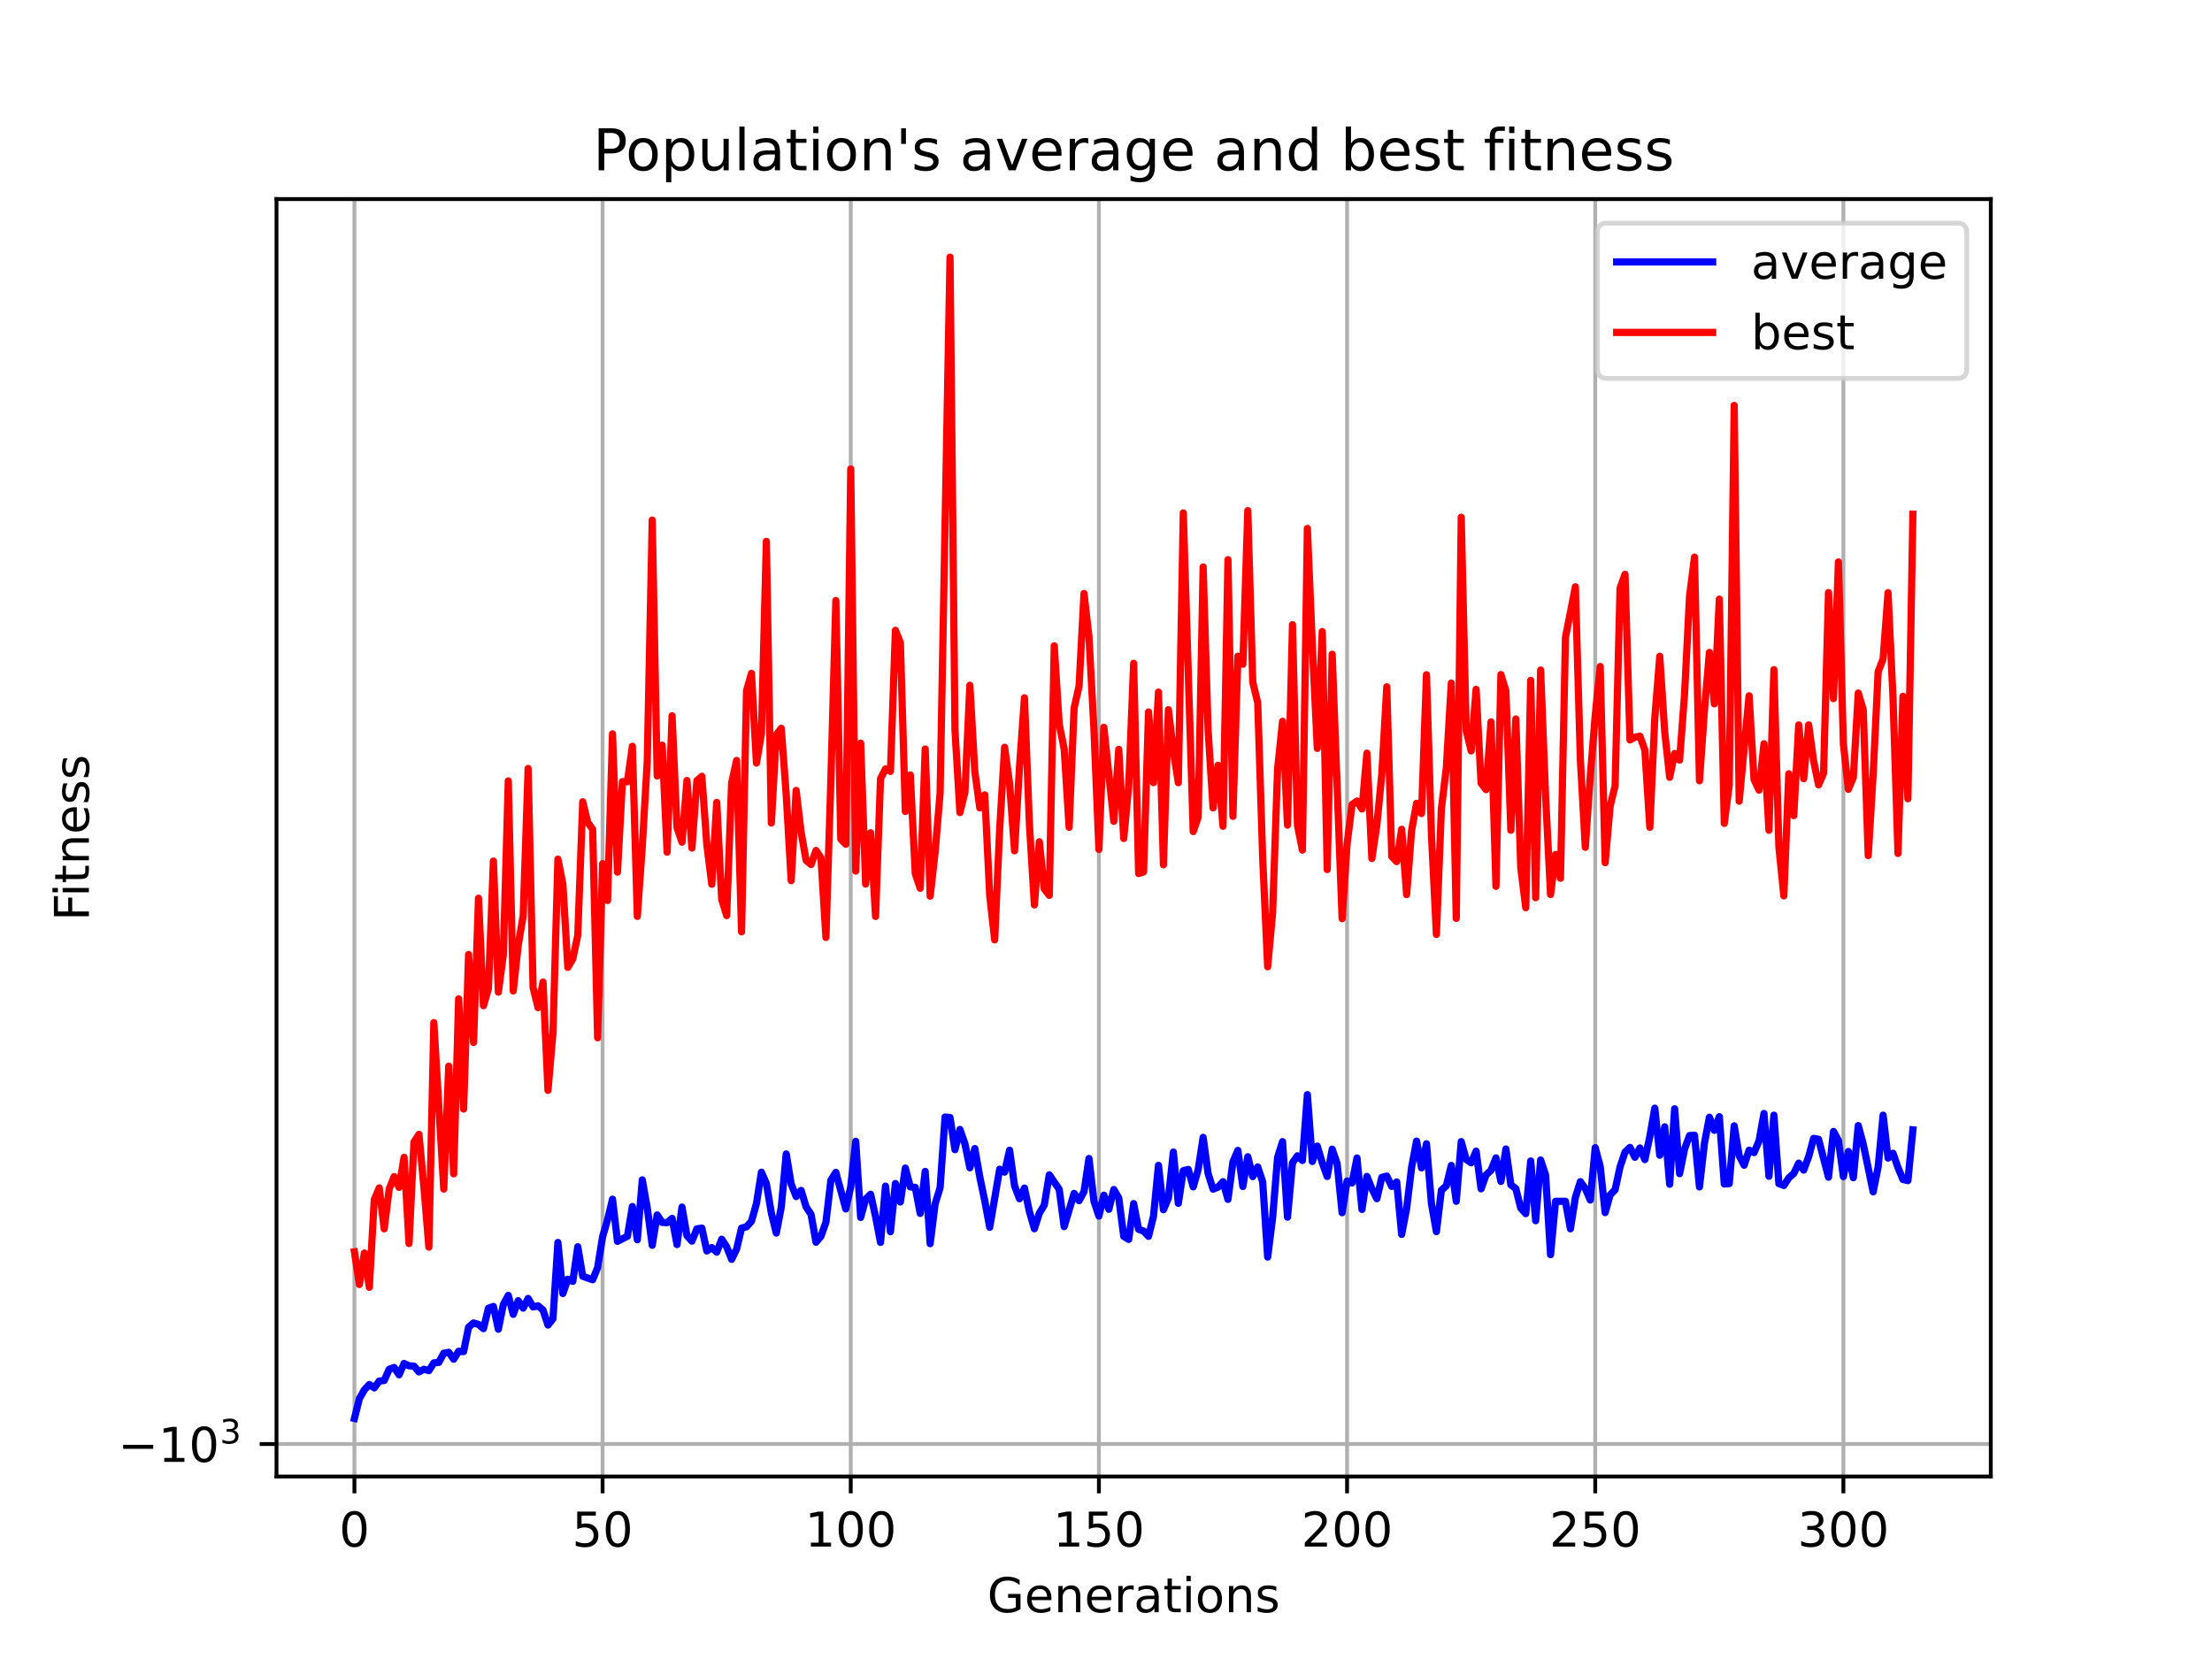 <?xml version="1.0" encoding="utf-8" standalone="no"?>
<!DOCTYPE svg PUBLIC "-//W3C//DTD SVG 1.1//EN"
  "http://www.w3.org/Graphics/SVG/1.1/DTD/svg11.dtd">
<!-- Created with matplotlib (https://matplotlib.org/) -->
<svg height="345.6pt" version="1.1" viewBox="0 0 460.8 345.6" width="460.8pt" xmlns="http://www.w3.org/2000/svg" xmlns:xlink="http://www.w3.org/1999/xlink">
 <defs>
  <style type="text/css">*{stroke-linecap:butt;stroke-linejoin:round;}</style>
 </defs>
 <g id="figure_1">
  <g id="patch_1">
   <path d="M 0 345.6 
L 460.8 345.6 
L 460.8 0 
L 0 0 
z
" style="fill:#ffffff;"/>
  </g>
  <g id="axes_1">
   <g id="patch_2">
    <path d="M 57.6 307.584 
L 414.72 307.584 
L 414.72 41.472 
L 57.6 41.472 
z
" style="fill:#ffffff;"/>
   </g>
   <g id="matplotlib.axis_1">
    <g id="xtick_1">
     <g id="line2d_1">
      <path clip-path="url(#pffa9941c87)" d="M 73.833 307.584 
L 73.833 41.472 
" style="fill:none;stroke:#b0b0b0;stroke-linecap:square;stroke-width:0.8;"/>
     </g>
     <g id="line2d_2">
      <defs>
       <path d="M 0 0 
L 0 3.5 
" id="m6fb5256dad" style="stroke:#000000;stroke-width:0.8;"/>
      </defs>
      <g>
       <use style="stroke:#000000;stroke-width:0.8;" x="73.833" xlink:href="#m6fb5256dad" y="307.584"/>
      </g>
     </g>
     <g id="text_1">
      <!-- 0 -->
      <g transform="translate(70.651 322.182)scale(0.1 -0.1)">
       <defs>
        <path d="M 31.781 66.406 
Q 24.172 66.406 20.328 58.906 
Q 16.5 51.422 16.5 36.375 
Q 16.5 21.391 20.328 13.891 
Q 24.172 6.391 31.781 6.391 
Q 39.453 6.391 43.281 13.891 
Q 47.125 21.391 47.125 36.375 
Q 47.125 51.422 43.281 58.906 
Q 39.453 66.406 31.781 66.406 
z
M 31.781 74.219 
Q 44.047 74.219 50.516 64.516 
Q 56.984 54.828 56.984 36.375 
Q 56.984 17.969 50.516 8.266 
Q 44.047 -1.422 31.781 -1.422 
Q 19.531 -1.422 13.062 8.266 
Q 6.594 17.969 6.594 36.375 
Q 6.594 54.828 13.062 64.516 
Q 19.531 74.219 31.781 74.219 
z
" id="DejaVuSans-48"/>
       </defs>
       <use xlink:href="#DejaVuSans-48"/>
      </g>
     </g>
    </g>
    <g id="xtick_2">
     <g id="line2d_3">
      <path clip-path="url(#pffa9941c87)" d="M 125.529 307.584 
L 125.529 41.472 
" style="fill:none;stroke:#b0b0b0;stroke-linecap:square;stroke-width:0.8;"/>
     </g>
     <g id="line2d_4">
      <g>
       <use style="stroke:#000000;stroke-width:0.8;" x="125.529" xlink:href="#m6fb5256dad" y="307.584"/>
      </g>
     </g>
     <g id="text_2">
      <!-- 50 -->
      <g transform="translate(119.167 322.182)scale(0.1 -0.1)">
       <defs>
        <path d="M 10.797 72.906 
L 49.516 72.906 
L 49.516 64.594 
L 19.828 64.594 
L 19.828 46.734 
Q 21.969 47.469 24.109 47.828 
Q 26.266 48.188 28.422 48.188 
Q 40.625 48.188 47.75 41.5 
Q 54.891 34.812 54.891 23.391 
Q 54.891 11.625 47.562 5.094 
Q 40.234 -1.422 26.906 -1.422 
Q 22.312 -1.422 17.547 -0.641 
Q 12.797 0.141 7.719 1.703 
L 7.719 11.625 
Q 12.109 9.234 16.797 8.062 
Q 21.484 6.891 26.703 6.891 
Q 35.156 6.891 40.078 11.328 
Q 45.016 15.766 45.016 23.391 
Q 45.016 31 40.078 35.438 
Q 35.156 39.891 26.703 39.891 
Q 22.75 39.891 18.812 39.016 
Q 14.891 38.141 10.797 36.281 
z
" id="DejaVuSans-53"/>
       </defs>
       <use xlink:href="#DejaVuSans-53"/>
       <use x="63.623" xlink:href="#DejaVuSans-48"/>
      </g>
     </g>
    </g>
    <g id="xtick_3">
     <g id="line2d_5">
      <path clip-path="url(#pffa9941c87)" d="M 177.226 307.584 
L 177.226 41.472 
" style="fill:none;stroke:#b0b0b0;stroke-linecap:square;stroke-width:0.8;"/>
     </g>
     <g id="line2d_6">
      <g>
       <use style="stroke:#000000;stroke-width:0.8;" x="177.226" xlink:href="#m6fb5256dad" y="307.584"/>
      </g>
     </g>
     <g id="text_3">
      <!-- 100 -->
      <g transform="translate(167.682 322.182)scale(0.1 -0.1)">
       <defs>
        <path d="M 12.406 8.297 
L 28.516 8.297 
L 28.516 63.922 
L 10.984 60.406 
L 10.984 69.391 
L 28.422 72.906 
L 38.281 72.906 
L 38.281 8.297 
L 54.391 8.297 
L 54.391 0 
L 12.406 0 
z
" id="DejaVuSans-49"/>
       </defs>
       <use xlink:href="#DejaVuSans-49"/>
       <use x="63.623" xlink:href="#DejaVuSans-48"/>
       <use x="127.246" xlink:href="#DejaVuSans-48"/>
      </g>
     </g>
    </g>
    <g id="xtick_4">
     <g id="line2d_7">
      <path clip-path="url(#pffa9941c87)" d="M 228.922 307.584 
L 228.922 41.472 
" style="fill:none;stroke:#b0b0b0;stroke-linecap:square;stroke-width:0.8;"/>
     </g>
     <g id="line2d_8">
      <g>
       <use style="stroke:#000000;stroke-width:0.8;" x="228.922" xlink:href="#m6fb5256dad" y="307.584"/>
      </g>
     </g>
     <g id="text_4">
      <!-- 150 -->
      <g transform="translate(219.379 322.182)scale(0.1 -0.1)">
       <use xlink:href="#DejaVuSans-49"/>
       <use x="63.623" xlink:href="#DejaVuSans-53"/>
       <use x="127.246" xlink:href="#DejaVuSans-48"/>
      </g>
     </g>
    </g>
    <g id="xtick_5">
     <g id="line2d_9">
      <path clip-path="url(#pffa9941c87)" d="M 280.619 307.584 
L 280.619 41.472 
" style="fill:none;stroke:#b0b0b0;stroke-linecap:square;stroke-width:0.8;"/>
     </g>
     <g id="line2d_10">
      <g>
       <use style="stroke:#000000;stroke-width:0.8;" x="280.619" xlink:href="#m6fb5256dad" y="307.584"/>
      </g>
     </g>
     <g id="text_5">
      <!-- 200 -->
      <g transform="translate(271.075 322.182)scale(0.1 -0.1)">
       <defs>
        <path d="M 19.188 8.297 
L 53.609 8.297 
L 53.609 0 
L 7.328 0 
L 7.328 8.297 
Q 12.938 14.109 22.625 23.891 
Q 32.328 33.688 34.812 36.531 
Q 39.547 41.844 41.422 45.531 
Q 43.312 49.219 43.312 52.781 
Q 43.312 58.594 39.234 62.25 
Q 35.156 65.922 28.609 65.922 
Q 23.969 65.922 18.812 64.312 
Q 13.672 62.703 7.812 59.422 
L 7.812 69.391 
Q 13.766 71.781 18.938 73 
Q 24.125 74.219 28.422 74.219 
Q 39.75 74.219 46.484 68.547 
Q 53.219 62.891 53.219 53.422 
Q 53.219 48.922 51.531 44.891 
Q 49.859 40.875 45.406 35.406 
Q 44.188 33.984 37.641 27.219 
Q 31.109 20.453 19.188 8.297 
z
" id="DejaVuSans-50"/>
       </defs>
       <use xlink:href="#DejaVuSans-50"/>
       <use x="63.623" xlink:href="#DejaVuSans-48"/>
       <use x="127.246" xlink:href="#DejaVuSans-48"/>
      </g>
     </g>
    </g>
    <g id="xtick_6">
     <g id="line2d_11">
      <path clip-path="url(#pffa9941c87)" d="M 332.316 307.584 
L 332.316 41.472 
" style="fill:none;stroke:#b0b0b0;stroke-linecap:square;stroke-width:0.8;"/>
     </g>
     <g id="line2d_12">
      <g>
       <use style="stroke:#000000;stroke-width:0.8;" x="332.316" xlink:href="#m6fb5256dad" y="307.584"/>
      </g>
     </g>
     <g id="text_6">
      <!-- 250 -->
      <g transform="translate(322.772 322.182)scale(0.1 -0.1)">
       <use xlink:href="#DejaVuSans-50"/>
       <use x="63.623" xlink:href="#DejaVuSans-53"/>
       <use x="127.246" xlink:href="#DejaVuSans-48"/>
      </g>
     </g>
    </g>
    <g id="xtick_7">
     <g id="line2d_13">
      <path clip-path="url(#pffa9941c87)" d="M 384.012 307.584 
L 384.012 41.472 
" style="fill:none;stroke:#b0b0b0;stroke-linecap:square;stroke-width:0.8;"/>
     </g>
     <g id="line2d_14">
      <g>
       <use style="stroke:#000000;stroke-width:0.8;" x="384.012" xlink:href="#m6fb5256dad" y="307.584"/>
      </g>
     </g>
     <g id="text_7">
      <!-- 300 -->
      <g transform="translate(374.468 322.182)scale(0.1 -0.1)">
       <defs>
        <path d="M 40.578 39.312 
Q 47.656 37.797 51.625 33 
Q 55.609 28.219 55.609 21.188 
Q 55.609 10.406 48.188 4.484 
Q 40.766 -1.422 27.094 -1.422 
Q 22.516 -1.422 17.656 -0.516 
Q 12.797 0.391 7.625 2.203 
L 7.625 11.719 
Q 11.719 9.328 16.594 8.109 
Q 21.484 6.891 26.812 6.891 
Q 36.078 6.891 40.938 10.547 
Q 45.797 14.203 45.797 21.188 
Q 45.797 27.641 41.281 31.266 
Q 36.766 34.906 28.719 34.906 
L 20.219 34.906 
L 20.219 43.016 
L 29.109 43.016 
Q 36.375 43.016 40.234 45.922 
Q 44.094 48.828 44.094 54.297 
Q 44.094 59.906 40.109 62.906 
Q 36.141 65.922 28.719 65.922 
Q 24.656 65.922 20.016 65.031 
Q 15.375 64.156 9.812 62.312 
L 9.812 71.094 
Q 15.438 72.656 20.344 73.438 
Q 25.25 74.219 29.594 74.219 
Q 40.828 74.219 47.359 69.109 
Q 53.906 64.016 53.906 55.328 
Q 53.906 49.266 50.438 45.094 
Q 46.969 40.922 40.578 39.312 
z
" id="DejaVuSans-51"/>
       </defs>
       <use xlink:href="#DejaVuSans-51"/>
       <use x="63.623" xlink:href="#DejaVuSans-48"/>
       <use x="127.246" xlink:href="#DejaVuSans-48"/>
      </g>
     </g>
    </g>
    <g id="text_8">
     <!-- Generations -->
     <g transform="translate(205.662 335.861)scale(0.1 -0.1)">
      <defs>
       <path d="M 59.516 10.406 
L 59.516 29.984 
L 43.406 29.984 
L 43.406 38.094 
L 69.281 38.094 
L 69.281 6.781 
Q 63.578 2.734 56.688 0.656 
Q 49.812 -1.422 42 -1.422 
Q 24.906 -1.422 15.25 8.562 
Q 5.609 18.562 5.609 36.375 
Q 5.609 54.25 15.25 64.234 
Q 24.906 74.219 42 74.219 
Q 49.125 74.219 55.547 72.453 
Q 61.969 70.703 67.391 67.281 
L 67.391 56.781 
Q 61.922 61.422 55.766 63.766 
Q 49.609 66.109 42.828 66.109 
Q 29.438 66.109 22.719 58.641 
Q 16.016 51.172 16.016 36.375 
Q 16.016 21.625 22.719 14.156 
Q 29.438 6.688 42.828 6.688 
Q 48.047 6.688 52.141 7.594 
Q 56.25 8.5 59.516 10.406 
z
" id="DejaVuSans-71"/>
       <path d="M 56.203 29.594 
L 56.203 25.203 
L 14.891 25.203 
Q 15.484 15.922 20.484 11.062 
Q 25.484 6.203 34.422 6.203 
Q 39.594 6.203 44.453 7.469 
Q 49.312 8.734 54.109 11.281 
L 54.109 2.781 
Q 49.266 0.734 44.188 -0.344 
Q 39.109 -1.422 33.891 -1.422 
Q 20.797 -1.422 13.156 6.188 
Q 5.516 13.812 5.516 26.812 
Q 5.516 40.234 12.766 48.109 
Q 20.016 56 32.328 56 
Q 43.359 56 49.781 48.891 
Q 56.203 41.797 56.203 29.594 
z
M 47.219 32.234 
Q 47.125 39.594 43.094 43.984 
Q 39.062 48.391 32.422 48.391 
Q 24.906 48.391 20.391 44.141 
Q 15.875 39.891 15.188 32.172 
z
" id="DejaVuSans-101"/>
       <path d="M 54.891 33.016 
L 54.891 0 
L 45.906 0 
L 45.906 32.719 
Q 45.906 40.484 42.875 44.328 
Q 39.844 48.188 33.797 48.188 
Q 26.516 48.188 22.312 43.547 
Q 18.109 38.922 18.109 30.906 
L 18.109 0 
L 9.078 0 
L 9.078 54.688 
L 18.109 54.688 
L 18.109 46.188 
Q 21.344 51.125 25.703 53.562 
Q 30.078 56 35.797 56 
Q 45.219 56 50.047 50.172 
Q 54.891 44.344 54.891 33.016 
z
" id="DejaVuSans-110"/>
       <path d="M 41.109 46.297 
Q 39.594 47.172 37.812 47.578 
Q 36.031 48 33.891 48 
Q 26.266 48 22.188 43.047 
Q 18.109 38.094 18.109 28.812 
L 18.109 0 
L 9.078 0 
L 9.078 54.688 
L 18.109 54.688 
L 18.109 46.188 
Q 20.953 51.172 25.484 53.578 
Q 30.031 56 36.531 56 
Q 37.453 56 38.578 55.875 
Q 39.703 55.766 41.062 55.516 
z
" id="DejaVuSans-114"/>
       <path d="M 34.281 27.484 
Q 23.391 27.484 19.188 25 
Q 14.984 22.516 14.984 16.5 
Q 14.984 11.719 18.141 8.906 
Q 21.297 6.109 26.703 6.109 
Q 34.188 6.109 38.703 11.406 
Q 43.219 16.703 43.219 25.484 
L 43.219 27.484 
z
M 52.203 31.203 
L 52.203 0 
L 43.219 0 
L 43.219 8.297 
Q 40.141 3.328 35.547 0.953 
Q 30.953 -1.422 24.312 -1.422 
Q 15.922 -1.422 10.953 3.297 
Q 6 8.016 6 15.922 
Q 6 25.141 12.172 29.828 
Q 18.359 34.516 30.609 34.516 
L 43.219 34.516 
L 43.219 35.406 
Q 43.219 41.609 39.141 45 
Q 35.062 48.391 27.688 48.391 
Q 23 48.391 18.547 47.266 
Q 14.109 46.141 10.016 43.891 
L 10.016 52.203 
Q 14.938 54.109 19.578 55.047 
Q 24.219 56 28.609 56 
Q 40.484 56 46.344 49.844 
Q 52.203 43.703 52.203 31.203 
z
" id="DejaVuSans-97"/>
       <path d="M 18.312 70.219 
L 18.312 54.688 
L 36.812 54.688 
L 36.812 47.703 
L 18.312 47.703 
L 18.312 18.016 
Q 18.312 11.328 20.141 9.422 
Q 21.969 7.516 27.594 7.516 
L 36.812 7.516 
L 36.812 0 
L 27.594 0 
Q 17.188 0 13.234 3.875 
Q 9.281 7.766 9.281 18.016 
L 9.281 47.703 
L 2.688 47.703 
L 2.688 54.688 
L 9.281 54.688 
L 9.281 70.219 
z
" id="DejaVuSans-116"/>
       <path d="M 9.422 54.688 
L 18.406 54.688 
L 18.406 0 
L 9.422 0 
z
M 9.422 75.984 
L 18.406 75.984 
L 18.406 64.594 
L 9.422 64.594 
z
" id="DejaVuSans-105"/>
       <path d="M 30.609 48.391 
Q 23.391 48.391 19.188 42.75 
Q 14.984 37.109 14.984 27.297 
Q 14.984 17.484 19.156 11.844 
Q 23.344 6.203 30.609 6.203 
Q 37.797 6.203 41.984 11.859 
Q 46.188 17.531 46.188 27.297 
Q 46.188 37.016 41.984 42.703 
Q 37.797 48.391 30.609 48.391 
z
M 30.609 56 
Q 42.328 56 49.016 48.375 
Q 55.719 40.766 55.719 27.297 
Q 55.719 13.875 49.016 6.219 
Q 42.328 -1.422 30.609 -1.422 
Q 18.844 -1.422 12.172 6.219 
Q 5.516 13.875 5.516 27.297 
Q 5.516 40.766 12.172 48.375 
Q 18.844 56 30.609 56 
z
" id="DejaVuSans-111"/>
       <path d="M 44.281 53.078 
L 44.281 44.578 
Q 40.484 46.531 36.375 47.5 
Q 32.281 48.484 27.875 48.484 
Q 21.188 48.484 17.844 46.438 
Q 14.5 44.391 14.5 40.281 
Q 14.5 37.156 16.891 35.375 
Q 19.281 33.594 26.516 31.984 
L 29.594 31.297 
Q 39.156 29.25 43.188 25.516 
Q 47.219 21.781 47.219 15.094 
Q 47.219 7.469 41.188 3.016 
Q 35.156 -1.422 24.609 -1.422 
Q 20.219 -1.422 15.453 -0.562 
Q 10.688 0.297 5.422 2 
L 5.422 11.281 
Q 10.406 8.688 15.234 7.391 
Q 20.062 6.109 24.812 6.109 
Q 31.156 6.109 34.562 8.281 
Q 37.984 10.453 37.984 14.406 
Q 37.984 18.062 35.516 20.016 
Q 33.062 21.969 24.703 23.781 
L 21.578 24.516 
Q 13.234 26.266 9.516 29.906 
Q 5.812 33.547 5.812 39.891 
Q 5.812 47.609 11.281 51.797 
Q 16.75 56 26.812 56 
Q 31.781 56 36.172 55.266 
Q 40.578 54.547 44.281 53.078 
z
" id="DejaVuSans-115"/>
      </defs>
      <use xlink:href="#DejaVuSans-71"/>
      <use x="77.49" xlink:href="#DejaVuSans-101"/>
      <use x="139.014" xlink:href="#DejaVuSans-110"/>
      <use x="202.393" xlink:href="#DejaVuSans-101"/>
      <use x="263.916" xlink:href="#DejaVuSans-114"/>
      <use x="305.029" xlink:href="#DejaVuSans-97"/>
      <use x="366.309" xlink:href="#DejaVuSans-116"/>
      <use x="405.518" xlink:href="#DejaVuSans-105"/>
      <use x="433.301" xlink:href="#DejaVuSans-111"/>
      <use x="494.482" xlink:href="#DejaVuSans-110"/>
      <use x="557.861" xlink:href="#DejaVuSans-115"/>
     </g>
    </g>
   </g>
   <g id="matplotlib.axis_2">
    <g id="ytick_1">
     <g id="line2d_15">
      <path clip-path="url(#pffa9941c87)" d="M 57.6 300.812 
L 414.72 300.812 
" style="fill:none;stroke:#b0b0b0;stroke-linecap:square;stroke-width:0.8;"/>
     </g>
     <g id="line2d_16">
      <defs>
       <path d="M 0 0 
L -3.5 0 
" id="m916b9cc96b" style="stroke:#000000;stroke-width:0.8;"/>
      </defs>
      <g>
       <use style="stroke:#000000;stroke-width:0.8;" x="57.6" xlink:href="#m916b9cc96b" y="300.812"/>
      </g>
     </g>
     <g id="text_9">
      <!-- $\mathdefault{-10^{3}}$ -->
      <g transform="translate(24.6 304.612)scale(0.1 -0.1)">
       <defs>
        <path d="M 10.594 35.5 
L 73.188 35.5 
L 73.188 27.203 
L 10.594 27.203 
z
" id="DejaVuSans-8722"/>
       </defs>
       <use transform="translate(0 0.766)" xlink:href="#DejaVuSans-8722"/>
       <use transform="translate(83.789 0.766)" xlink:href="#DejaVuSans-49"/>
       <use transform="translate(147.412 0.766)" xlink:href="#DejaVuSans-48"/>
       <use transform="translate(211.992 39.047)scale(0.7)" xlink:href="#DejaVuSans-51"/>
      </g>
     </g>
    </g>
    <g id="text_10">
     <!-- Fitness -->
     <g transform="translate(18.52 191.845)rotate(-90)scale(0.1 -0.1)">
      <defs>
       <path d="M 9.812 72.906 
L 51.703 72.906 
L 51.703 64.594 
L 19.672 64.594 
L 19.672 43.109 
L 48.578 43.109 
L 48.578 34.812 
L 19.672 34.812 
L 19.672 0 
L 9.812 0 
z
" id="DejaVuSans-70"/>
      </defs>
      <use xlink:href="#DejaVuSans-70"/>
      <use x="50.27" xlink:href="#DejaVuSans-105"/>
      <use x="78.053" xlink:href="#DejaVuSans-116"/>
      <use x="117.262" xlink:href="#DejaVuSans-110"/>
      <use x="180.641" xlink:href="#DejaVuSans-101"/>
      <use x="242.164" xlink:href="#DejaVuSans-115"/>
      <use x="294.264" xlink:href="#DejaVuSans-115"/>
     </g>
    </g>
   </g>
   <g id="line2d_17">
    <path clip-path="url(#pffa9941c87)" d="M 73.833 295.488 
L 74.867 291.359 
L 75.901 289.532 
L 76.935 288.419 
L 77.968 289.127 
L 79.002 287.71 
L 80.036 287.585 
L 81.07 285.248 
L 82.104 284.866 
L 83.138 286.396 
L 84.172 284.036 
L 85.206 284.527 
L 86.24 284.585 
L 87.274 285.792 
L 88.308 285.237 
L 89.342 285.537 
L 90.376 283.91 
L 91.41 283.814 
L 92.443 281.897 
L 93.477 281.709 
L 94.511 283.154 
L 95.545 281.496 
L 96.579 281.558 
L 97.613 276.472 
L 98.647 275.601 
L 99.681 275.902 
L 100.715 276.783 
L 101.749 272.542 
L 102.783 272.155 
L 103.817 276.901 
L 104.851 271.764 
L 105.885 269.85 
L 106.919 273.802 
L 107.952 270.954 
L 108.986 272.504 
L 110.02 270.489 
L 111.054 272.259 
L 112.088 272.031 
L 113.122 272.913 
L 114.156 276.035 
L 115.19 274.738 
L 116.224 258.828 
L 117.258 269.462 
L 118.292 266.483 
L 119.326 266.933 
L 120.36 259.717 
L 121.394 265.876 
L 123.461 266.597 
L 124.495 264.069 
L 125.529 257.642 
L 126.563 254.114 
L 127.597 249.813 
L 128.631 258.588 
L 130.699 257.541 
L 131.733 251.338 
L 132.767 258.269 
L 133.801 245.789 
L 134.835 251.633 
L 135.869 259.42 
L 136.903 253.087 
L 137.936 254.651 
L 138.97 254.712 
L 140.004 253.81 
L 141.038 259.265 
L 142.072 251.456 
L 143.106 257.412 
L 144.14 258.552 
L 145.174 255.982 
L 146.208 255.834 
L 147.242 260.602 
L 148.276 259.89 
L 149.31 260.852 
L 150.344 258.153 
L 151.378 259.74 
L 152.412 262.347 
L 153.445 260.216 
L 154.479 255.837 
L 155.513 255.565 
L 156.547 254.411 
L 157.581 250.733 
L 158.615 244.193 
L 159.649 246.549 
L 160.683 252.69 
L 161.717 256.869 
L 162.751 251.494 
L 163.785 240.389 
L 164.819 246.657 
L 165.853 249.266 
L 166.887 247.981 
L 167.921 251.405 
L 168.954 252.965 
L 169.988 258.787 
L 171.022 257.535 
L 172.056 254.614 
L 173.09 245.833 
L 174.124 244.231 
L 176.192 251.849 
L 177.226 247.206 
L 178.26 237.752 
L 179.294 253.61 
L 180.328 249.809 
L 181.362 248.785 
L 182.396 253.451 
L 183.429 258.819 
L 184.463 247.091 
L 185.497 256.589 
L 186.531 246.552 
L 187.565 250.396 
L 188.599 243.33 
L 189.633 247.258 
L 190.667 247.353 
L 191.701 252.78 
L 192.735 244.033 
L 193.769 259.082 
L 194.803 250.783 
L 195.837 247.449 
L 196.871 232.699 
L 197.905 232.797 
L 198.938 239.502 
L 199.972 235.287 
L 201.006 238.25 
L 202.04 243.274 
L 203.074 239.263 
L 204.108 245.182 
L 205.142 250.141 
L 206.176 255.672 
L 208.244 243.57 
L 209.278 244.176 
L 210.312 239.609 
L 211.346 247.005 
L 212.38 249.724 
L 213.414 247.497 
L 214.447 252.402 
L 215.481 255.97 
L 216.515 252.743 
L 217.549 251.011 
L 218.583 244.733 
L 220.651 247.752 
L 221.685 255.528 
L 223.753 248.611 
L 224.787 250.13 
L 225.821 248.234 
L 226.855 241.334 
L 227.889 250.221 
L 228.922 253.331 
L 229.956 248.976 
L 230.99 251.926 
L 232.024 247.798 
L 233.058 249.559 
L 234.092 257.557 
L 235.126 258.188 
L 236.16 250.735 
L 237.194 256.089 
L 238.228 256.451 
L 239.262 257.554 
L 240.296 253.348 
L 241.33 242.766 
L 242.364 252.013 
L 243.398 249.601 
L 244.431 239.995 
L 245.465 250.689 
L 246.499 243.881 
L 247.533 243.604 
L 248.567 247.253 
L 249.601 243.65 
L 250.635 236.936 
L 251.669 244.463 
L 252.703 247.725 
L 253.737 247.308 
L 254.771 246.164 
L 255.805 249.856 
L 256.839 242.052 
L 257.873 239.651 
L 258.906 247.166 
L 259.94 240.967 
L 260.974 245.103 
L 262.008 243.095 
L 263.042 246.225 
L 264.076 261.868 
L 265.11 253.653 
L 266.144 241.114 
L 267.178 237.82 
L 268.212 253.558 
L 269.246 242.239 
L 270.28 240.775 
L 271.314 241.753 
L 272.348 228.038 
L 273.382 241.958 
L 274.415 238.757 
L 275.449 242.228 
L 276.483 245.079 
L 277.517 239.39 
L 278.551 242.403 
L 279.585 252.631 
L 280.619 246.033 
L 281.653 246.435 
L 282.687 241.225 
L 283.721 251.946 
L 284.755 245.064 
L 285.789 247.631 
L 286.823 249.707 
L 287.857 245.275 
L 288.891 244.998 
L 289.924 247.156 
L 290.958 246.216 
L 291.992 257.146 
L 293.026 251.75 
L 294.06 243.187 
L 295.094 237.708 
L 296.128 243.289 
L 297.162 238.271 
L 298.196 250.711 
L 299.23 256.578 
L 300.264 247.95 
L 301.298 247.022 
L 302.332 242.778 
L 303.366 250.249 
L 304.399 237.822 
L 305.433 241.522 
L 306.467 242.228 
L 307.501 239.807 
L 308.535 247.653 
L 309.569 244.766 
L 310.603 243.8 
L 311.637 241.204 
L 312.671 246.118 
L 313.705 239.35 
L 314.739 246.829 
L 315.773 247.601 
L 316.807 251.669 
L 317.841 252.826 
L 318.875 241.846 
L 319.908 254.299 
L 320.942 241.646 
L 321.976 244.758 
L 323.01 261.375 
L 324.044 250.258 
L 326.112 250.258 
L 327.146 255.987 
L 328.18 249.449 
L 329.214 246.156 
L 330.248 247.605 
L 331.282 249.982 
L 332.316 239.09 
L 333.35 242.996 
L 334.384 252.604 
L 335.417 248.913 
L 336.451 247.86 
L 337.485 243.104 
L 338.519 240.017 
L 339.553 239.025 
L 340.587 241.086 
L 341.621 239.139 
L 342.655 241.569 
L 343.689 236.75 
L 344.723 230.849 
L 345.757 240.662 
L 346.791 234.737 
L 347.825 246.704 
L 348.859 230.979 
L 349.892 244.504 
L 350.926 239.365 
L 351.96 236.559 
L 352.994 236.486 
L 354.028 247.267 
L 355.062 238.197 
L 356.096 232.742 
L 357.13 235.46 
L 358.164 232.624 
L 359.198 246.647 
L 360.232 246.568 
L 361.266 234.532 
L 362.3 240.766 
L 363.334 242.746 
L 364.368 239.601 
L 365.401 240.105 
L 366.435 237.685 
L 367.469 231.955 
L 368.503 245.044 
L 369.537 232.314 
L 370.571 246.572 
L 371.605 246.961 
L 372.639 245.377 
L 373.673 244.462 
L 374.707 242.304 
L 375.741 243.765 
L 376.775 240.958 
L 377.809 237.142 
L 378.843 237.337 
L 380.91 245.233 
L 381.944 235.698 
L 382.978 237.57 
L 384.012 245.108 
L 385.046 239.876 
L 386.08 245.341 
L 387.114 234.479 
L 388.148 238.347 
L 390.216 248.282 
L 391.25 243.091 
L 392.284 232.307 
L 393.318 241.251 
L 394.352 240.249 
L 395.385 243.22 
L 396.419 245.711 
L 397.453 245.947 
L 398.487 235.368 
L 398.487 235.368 
" style="fill:none;stroke:#0000ff;stroke-linecap:square;stroke-width:1.5;"/>
   </g>
   <g id="line2d_18">
    <path clip-path="url(#pffa9941c87)" d="M 73.833 260.786 
L 74.867 267.586 
L 75.901 261.029 
L 76.935 268.169 
L 77.968 249.914 
L 79.002 247.458 
L 80.036 255.987 
L 81.07 247.711 
L 82.104 245.101 
L 83.138 247.367 
L 84.172 241.09 
L 85.206 259.044 
L 86.24 237.918 
L 87.274 236.302 
L 88.308 247.32 
L 89.342 259.802 
L 90.376 213.028 
L 92.443 247.706 
L 93.477 222.107 
L 94.511 244.535 
L 95.545 208.072 
L 96.579 231.028 
L 97.613 198.841 
L 98.647 217.169 
L 99.681 187.124 
L 100.715 209.5 
L 101.749 205.946 
L 102.783 179.377 
L 103.817 206.684 
L 104.851 198.946 
L 105.885 162.679 
L 106.919 206.438 
L 107.952 196.945 
L 108.986 190.791 
L 110.02 160.083 
L 111.054 205.757 
L 112.088 209.917 
L 113.122 204.581 
L 114.156 227.143 
L 115.19 215.191 
L 116.224 178.973 
L 117.258 184.165 
L 118.292 201.525 
L 119.326 199.749 
L 120.36 194.845 
L 121.394 167.02 
L 122.428 171.303 
L 123.461 172.754 
L 124.495 216.191 
L 125.529 179.924 
L 126.563 187.591 
L 127.597 152.879 
L 128.631 181.681 
L 129.665 162.828 
L 130.699 162.846 
L 131.733 155.465 
L 132.767 190.899 
L 133.801 176.279 
L 134.835 158.525 
L 135.869 108.339 
L 136.903 161.654 
L 137.936 155.228 
L 138.97 177.529 
L 140.004 149.113 
L 141.038 172.411 
L 142.072 175.443 
L 143.106 162.594 
L 144.14 176.667 
L 145.174 162.621 
L 146.208 161.719 
L 147.242 175.946 
L 148.276 184.207 
L 149.31 167.154 
L 150.344 187.35 
L 151.378 190.732 
L 152.412 163.084 
L 153.445 158.416 
L 154.479 194.116 
L 155.513 143.883 
L 156.547 140.271 
L 157.581 158.96 
L 158.615 152.883 
L 159.649 112.77 
L 160.683 171.46 
L 161.717 153.037 
L 162.751 151.715 
L 163.785 165.586 
L 164.819 183.459 
L 165.853 164.655 
L 166.887 173.372 
L 167.921 179.214 
L 168.954 180.101 
L 169.988 177.167 
L 171.022 178.736 
L 172.056 195.29 
L 173.09 162.285 
L 174.124 125.095 
L 175.158 174.808 
L 176.192 175.88 
L 177.226 97.687 
L 178.26 181.464 
L 179.294 154.817 
L 180.328 184.169 
L 181.362 173.484 
L 182.396 190.911 
L 183.429 162.222 
L 184.463 160.18 
L 185.497 160.692 
L 186.531 131.301 
L 187.565 133.87 
L 188.599 169.048 
L 189.633 161.439 
L 190.667 182.002 
L 191.701 185.056 
L 192.735 156.027 
L 193.769 186.692 
L 194.803 177.551 
L 195.837 165.228 
L 197.905 53.568 
L 198.938 152.145 
L 199.972 169.281 
L 201.006 165.071 
L 202.04 142.75 
L 203.074 160.722 
L 204.108 168.304 
L 205.142 165.579 
L 206.176 186.58 
L 207.21 195.796 
L 208.244 172.781 
L 209.278 155.674 
L 210.312 163.148 
L 211.346 177.239 
L 212.38 159.767 
L 213.414 145.363 
L 214.447 171.743 
L 215.481 188.516 
L 216.515 175.351 
L 217.549 185.19 
L 218.583 186.516 
L 219.617 134.543 
L 220.651 150.842 
L 221.685 156.016 
L 222.719 172.349 
L 223.753 147.53 
L 224.787 142.936 
L 225.821 123.634 
L 226.855 132.69 
L 227.889 151.942 
L 228.922 176.949 
L 229.956 151.508 
L 232.024 171.096 
L 233.058 156.109 
L 234.092 174.674 
L 235.126 163.827 
L 236.16 138.186 
L 237.194 181.982 
L 238.228 181.639 
L 239.262 148.326 
L 240.296 163.034 
L 241.33 144.177 
L 242.364 180.16 
L 243.398 147.839 
L 244.431 156.424 
L 245.465 163.051 
L 246.499 106.847 
L 248.567 173.225 
L 249.601 170.24 
L 250.635 118.107 
L 251.669 152.111 
L 252.703 168.299 
L 253.737 159.435 
L 254.771 172.127 
L 255.805 116.59 
L 256.839 170.058 
L 257.873 136.704 
L 258.906 138.369 
L 259.94 106.374 
L 260.974 142.119 
L 262.008 146.414 
L 263.042 178.809 
L 264.076 201.395 
L 265.11 190.146 
L 266.144 160.188 
L 267.178 150.263 
L 268.212 171.887 
L 269.246 130.129 
L 270.28 171.883 
L 271.314 177.092 
L 272.348 110.083 
L 273.382 134.402 
L 274.415 155.903 
L 275.449 131.569 
L 276.483 181.14 
L 277.517 136.294 
L 279.585 191.384 
L 280.619 175.826 
L 281.653 167.6 
L 282.687 166.87 
L 283.721 168.538 
L 284.755 156.897 
L 285.789 178.838 
L 286.823 171.851 
L 287.857 161.259 
L 288.891 143.065 
L 289.924 178.43 
L 290.958 179.492 
L 291.992 172.754 
L 293.026 186.361 
L 294.06 173.018 
L 295.094 167.348 
L 296.128 169.475 
L 297.162 140.56 
L 298.196 173.833 
L 299.23 194.665 
L 300.264 168.53 
L 301.298 159.944 
L 302.332 142.295 
L 303.366 191.324 
L 304.399 107.747 
L 305.433 152.111 
L 306.467 156.427 
L 307.501 143.595 
L 308.535 163.135 
L 309.569 164.497 
L 310.603 150.39 
L 311.637 184.64 
L 312.671 140.515 
L 313.705 143.941 
L 314.739 172.956 
L 315.773 149.775 
L 316.807 180.804 
L 317.841 189.092 
L 318.875 141.731 
L 319.908 187.017 
L 320.942 139.572 
L 321.976 165.932 
L 323.01 186.35 
L 324.044 178.006 
L 325.078 182.961 
L 326.112 132.813 
L 328.18 122.24 
L 329.214 158.144 
L 330.248 176.519 
L 331.282 161.681 
L 332.316 148.997 
L 333.35 138.835 
L 334.384 179.713 
L 335.417 167.942 
L 336.451 163.728 
L 337.485 122.557 
L 338.519 119.639 
L 339.553 154.145 
L 340.587 153.574 
L 341.621 153.358 
L 342.655 156.258 
L 343.689 172.347 
L 344.723 149.617 
L 345.757 136.716 
L 346.791 152.514 
L 347.825 161.933 
L 348.859 156.966 
L 349.892 158.333 
L 350.926 144.564 
L 351.96 124.234 
L 352.994 116.056 
L 354.028 162.66 
L 355.062 148.084 
L 356.096 135.916 
L 357.13 146.616 
L 358.164 124.808 
L 359.198 171.529 
L 360.232 163.586 
L 361.266 84.451 
L 362.3 166.906 
L 364.368 144.938 
L 365.401 162.409 
L 366.435 164.592 
L 367.469 154.942 
L 368.503 172.963 
L 369.537 139.5 
L 370.571 176.377 
L 371.605 186.629 
L 372.639 161.191 
L 373.673 169.902 
L 374.707 151.014 
L 375.741 162.219 
L 376.775 151.003 
L 377.809 158.519 
L 378.843 163.512 
L 379.877 161.11 
L 380.91 123.439 
L 381.944 145.54 
L 382.978 117.066 
L 384.012 155.027 
L 385.046 164.43 
L 386.08 161.967 
L 387.114 144.369 
L 388.148 147.857 
L 389.182 178.245 
L 390.216 161.257 
L 391.25 139.947 
L 392.284 137.259 
L 393.318 123.462 
L 394.352 145.468 
L 395.385 177.785 
L 396.419 145.051 
L 397.453 166.398 
L 398.487 107.12 
L 398.487 107.12 
" style="fill:none;stroke:#ff0000;stroke-linecap:square;stroke-width:1.5;"/>
   </g>
   <g id="patch_3">
    <path d="M 57.6 307.584 
L 57.6 41.472 
" style="fill:none;stroke:#000000;stroke-linecap:square;stroke-linejoin:miter;stroke-width:0.8;"/>
   </g>
   <g id="patch_4">
    <path d="M 414.72 307.584 
L 414.72 41.472 
" style="fill:none;stroke:#000000;stroke-linecap:square;stroke-linejoin:miter;stroke-width:0.8;"/>
   </g>
   <g id="patch_5">
    <path d="M 57.6 307.584 
L 414.72 307.584 
" style="fill:none;stroke:#000000;stroke-linecap:square;stroke-linejoin:miter;stroke-width:0.8;"/>
   </g>
   <g id="patch_6">
    <path d="M 57.6 41.472 
L 414.72 41.472 
" style="fill:none;stroke:#000000;stroke-linecap:square;stroke-linejoin:miter;stroke-width:0.8;"/>
   </g>
   <g id="text_11">
    <!-- Population's average and best fitness -->
    <g transform="translate(123.53 35.472)scale(0.12 -0.12)">
     <defs>
      <path d="M 19.672 64.797 
L 19.672 37.406 
L 32.078 37.406 
Q 38.969 37.406 42.719 40.969 
Q 46.484 44.531 46.484 51.125 
Q 46.484 57.672 42.719 61.234 
Q 38.969 64.797 32.078 64.797 
z
M 9.812 72.906 
L 32.078 72.906 
Q 44.344 72.906 50.609 67.359 
Q 56.891 61.812 56.891 51.125 
Q 56.891 40.328 50.609 34.812 
Q 44.344 29.297 32.078 29.297 
L 19.672 29.297 
L 19.672 0 
L 9.812 0 
z
" id="DejaVuSans-80"/>
      <path d="M 18.109 8.203 
L 18.109 -20.797 
L 9.078 -20.797 
L 9.078 54.688 
L 18.109 54.688 
L 18.109 46.391 
Q 20.953 51.266 25.266 53.625 
Q 29.594 56 35.594 56 
Q 45.562 56 51.781 48.094 
Q 58.016 40.188 58.016 27.297 
Q 58.016 14.406 51.781 6.484 
Q 45.562 -1.422 35.594 -1.422 
Q 29.594 -1.422 25.266 0.953 
Q 20.953 3.328 18.109 8.203 
z
M 48.688 27.297 
Q 48.688 37.203 44.609 42.844 
Q 40.531 48.484 33.406 48.484 
Q 26.266 48.484 22.188 42.844 
Q 18.109 37.203 18.109 27.297 
Q 18.109 17.391 22.188 11.75 
Q 26.266 6.109 33.406 6.109 
Q 40.531 6.109 44.609 11.75 
Q 48.688 17.391 48.688 27.297 
z
" id="DejaVuSans-112"/>
      <path d="M 8.5 21.578 
L 8.5 54.688 
L 17.484 54.688 
L 17.484 21.922 
Q 17.484 14.156 20.5 10.266 
Q 23.531 6.391 29.594 6.391 
Q 36.859 6.391 41.078 11.031 
Q 45.312 15.672 45.312 23.688 
L 45.312 54.688 
L 54.297 54.688 
L 54.297 0 
L 45.312 0 
L 45.312 8.406 
Q 42.047 3.422 37.719 1 
Q 33.406 -1.422 27.688 -1.422 
Q 18.266 -1.422 13.375 4.438 
Q 8.5 10.297 8.5 21.578 
z
M 31.109 56 
z
" id="DejaVuSans-117"/>
      <path d="M 9.422 75.984 
L 18.406 75.984 
L 18.406 0 
L 9.422 0 
z
" id="DejaVuSans-108"/>
      <path d="M 17.922 72.906 
L 17.922 45.797 
L 9.625 45.797 
L 9.625 72.906 
z
" id="DejaVuSans-39"/>
      <path id="DejaVuSans-32"/>
      <path d="M 2.984 54.688 
L 12.5 54.688 
L 29.594 8.797 
L 46.688 54.688 
L 56.203 54.688 
L 35.688 0 
L 23.484 0 
z
" id="DejaVuSans-118"/>
      <path d="M 45.406 27.984 
Q 45.406 37.75 41.375 43.109 
Q 37.359 48.484 30.078 48.484 
Q 22.859 48.484 18.828 43.109 
Q 14.797 37.75 14.797 27.984 
Q 14.797 18.266 18.828 12.891 
Q 22.859 7.516 30.078 7.516 
Q 37.359 7.516 41.375 12.891 
Q 45.406 18.266 45.406 27.984 
z
M 54.391 6.781 
Q 54.391 -7.172 48.188 -13.984 
Q 42 -20.797 29.203 -20.797 
Q 24.469 -20.797 20.266 -20.094 
Q 16.062 -19.391 12.109 -17.922 
L 12.109 -9.188 
Q 16.062 -11.328 19.922 -12.344 
Q 23.781 -13.375 27.781 -13.375 
Q 36.625 -13.375 41.016 -8.766 
Q 45.406 -4.156 45.406 5.172 
L 45.406 9.625 
Q 42.625 4.781 38.281 2.391 
Q 33.938 0 27.875 0 
Q 17.828 0 11.672 7.656 
Q 5.516 15.328 5.516 27.984 
Q 5.516 40.672 11.672 48.328 
Q 17.828 56 27.875 56 
Q 33.938 56 38.281 53.609 
Q 42.625 51.219 45.406 46.391 
L 45.406 54.688 
L 54.391 54.688 
z
" id="DejaVuSans-103"/>
      <path d="M 45.406 46.391 
L 45.406 75.984 
L 54.391 75.984 
L 54.391 0 
L 45.406 0 
L 45.406 8.203 
Q 42.578 3.328 38.25 0.953 
Q 33.938 -1.422 27.875 -1.422 
Q 17.969 -1.422 11.734 6.484 
Q 5.516 14.406 5.516 27.297 
Q 5.516 40.188 11.734 48.094 
Q 17.969 56 27.875 56 
Q 33.938 56 38.25 53.625 
Q 42.578 51.266 45.406 46.391 
z
M 14.797 27.297 
Q 14.797 17.391 18.875 11.75 
Q 22.953 6.109 30.078 6.109 
Q 37.203 6.109 41.297 11.75 
Q 45.406 17.391 45.406 27.297 
Q 45.406 37.203 41.297 42.844 
Q 37.203 48.484 30.078 48.484 
Q 22.953 48.484 18.875 42.844 
Q 14.797 37.203 14.797 27.297 
z
" id="DejaVuSans-100"/>
      <path d="M 48.688 27.297 
Q 48.688 37.203 44.609 42.844 
Q 40.531 48.484 33.406 48.484 
Q 26.266 48.484 22.188 42.844 
Q 18.109 37.203 18.109 27.297 
Q 18.109 17.391 22.188 11.75 
Q 26.266 6.109 33.406 6.109 
Q 40.531 6.109 44.609 11.75 
Q 48.688 17.391 48.688 27.297 
z
M 18.109 46.391 
Q 20.953 51.266 25.266 53.625 
Q 29.594 56 35.594 56 
Q 45.562 56 51.781 48.094 
Q 58.016 40.188 58.016 27.297 
Q 58.016 14.406 51.781 6.484 
Q 45.562 -1.422 35.594 -1.422 
Q 29.594 -1.422 25.266 0.953 
Q 20.953 3.328 18.109 8.203 
L 18.109 0 
L 9.078 0 
L 9.078 75.984 
L 18.109 75.984 
z
" id="DejaVuSans-98"/>
      <path d="M 37.109 75.984 
L 37.109 68.5 
L 28.516 68.5 
Q 23.688 68.5 21.797 66.547 
Q 19.922 64.594 19.922 59.516 
L 19.922 54.688 
L 34.719 54.688 
L 34.719 47.703 
L 19.922 47.703 
L 19.922 0 
L 10.891 0 
L 10.891 47.703 
L 2.297 47.703 
L 2.297 54.688 
L 10.891 54.688 
L 10.891 58.5 
Q 10.891 67.625 15.141 71.797 
Q 19.391 75.984 28.609 75.984 
z
" id="DejaVuSans-102"/>
     </defs>
     <use xlink:href="#DejaVuSans-80"/>
     <use x="56.678" xlink:href="#DejaVuSans-111"/>
     <use x="117.859" xlink:href="#DejaVuSans-112"/>
     <use x="181.336" xlink:href="#DejaVuSans-117"/>
     <use x="244.715" xlink:href="#DejaVuSans-108"/>
     <use x="272.498" xlink:href="#DejaVuSans-97"/>
     <use x="333.777" xlink:href="#DejaVuSans-116"/>
     <use x="372.986" xlink:href="#DejaVuSans-105"/>
     <use x="400.77" xlink:href="#DejaVuSans-111"/>
     <use x="461.951" xlink:href="#DejaVuSans-110"/>
     <use x="525.33" xlink:href="#DejaVuSans-39"/>
     <use x="552.82" xlink:href="#DejaVuSans-115"/>
     <use x="604.92" xlink:href="#DejaVuSans-32"/>
     <use x="636.707" xlink:href="#DejaVuSans-97"/>
     <use x="697.986" xlink:href="#DejaVuSans-118"/>
     <use x="757.166" xlink:href="#DejaVuSans-101"/>
     <use x="818.689" xlink:href="#DejaVuSans-114"/>
     <use x="859.803" xlink:href="#DejaVuSans-97"/>
     <use x="921.082" xlink:href="#DejaVuSans-103"/>
     <use x="984.559" xlink:href="#DejaVuSans-101"/>
     <use x="1046.082" xlink:href="#DejaVuSans-32"/>
     <use x="1077.869" xlink:href="#DejaVuSans-97"/>
     <use x="1139.148" xlink:href="#DejaVuSans-110"/>
     <use x="1202.527" xlink:href="#DejaVuSans-100"/>
     <use x="1266.004" xlink:href="#DejaVuSans-32"/>
     <use x="1297.791" xlink:href="#DejaVuSans-98"/>
     <use x="1361.268" xlink:href="#DejaVuSans-101"/>
     <use x="1422.791" xlink:href="#DejaVuSans-115"/>
     <use x="1474.891" xlink:href="#DejaVuSans-116"/>
     <use x="1514.1" xlink:href="#DejaVuSans-32"/>
     <use x="1545.887" xlink:href="#DejaVuSans-102"/>
     <use x="1581.092" xlink:href="#DejaVuSans-105"/>
     <use x="1608.875" xlink:href="#DejaVuSans-116"/>
     <use x="1648.084" xlink:href="#DejaVuSans-110"/>
     <use x="1711.463" xlink:href="#DejaVuSans-101"/>
     <use x="1772.986" xlink:href="#DejaVuSans-115"/>
     <use x="1825.086" xlink:href="#DejaVuSans-115"/>
    </g>
   </g>
   <g id="legend_1">
    <g id="patch_7">
     <path d="M 334.779 78.828 
L 407.72 78.828 
Q 409.72 78.828 409.72 76.828 
L 409.72 48.472 
Q 409.72 46.472 407.72 46.472 
L 334.779 46.472 
Q 332.779 46.472 332.779 48.472 
L 332.779 76.828 
Q 332.779 78.828 334.779 78.828 
z
" style="fill:#ffffff;opacity:0.8;stroke:#cccccc;stroke-linejoin:miter;"/>
    </g>
    <g id="line2d_19">
     <path d="M 336.779 54.57 
L 356.779 54.57 
" style="fill:none;stroke:#0000ff;stroke-linecap:square;stroke-width:1.5;"/>
    </g>
    <g id="line2d_20"/>
    <g id="text_12">
     <!-- average -->
     <g transform="translate(364.779 58.07)scale(0.1 -0.1)">
      <use xlink:href="#DejaVuSans-97"/>
      <use x="61.279" xlink:href="#DejaVuSans-118"/>
      <use x="120.459" xlink:href="#DejaVuSans-101"/>
      <use x="181.982" xlink:href="#DejaVuSans-114"/>
      <use x="223.096" xlink:href="#DejaVuSans-97"/>
      <use x="284.375" xlink:href="#DejaVuSans-103"/>
      <use x="347.852" xlink:href="#DejaVuSans-101"/>
     </g>
    </g>
    <g id="line2d_21">
     <path d="M 336.779 69.249 
L 356.779 69.249 
" style="fill:none;stroke:#ff0000;stroke-linecap:square;stroke-width:1.5;"/>
    </g>
    <g id="line2d_22"/>
    <g id="text_13">
     <!-- best -->
     <g transform="translate(364.779 72.749)scale(0.1 -0.1)">
      <use xlink:href="#DejaVuSans-98"/>
      <use x="63.477" xlink:href="#DejaVuSans-101"/>
      <use x="125" xlink:href="#DejaVuSans-115"/>
      <use x="177.1" xlink:href="#DejaVuSans-116"/>
     </g>
    </g>
   </g>
  </g>
 </g>
 <defs>
  <clipPath id="pffa9941c87">
   <rect height="266.112" width="357.12" x="57.6" y="41.472"/>
  </clipPath>
 </defs>
</svg>
